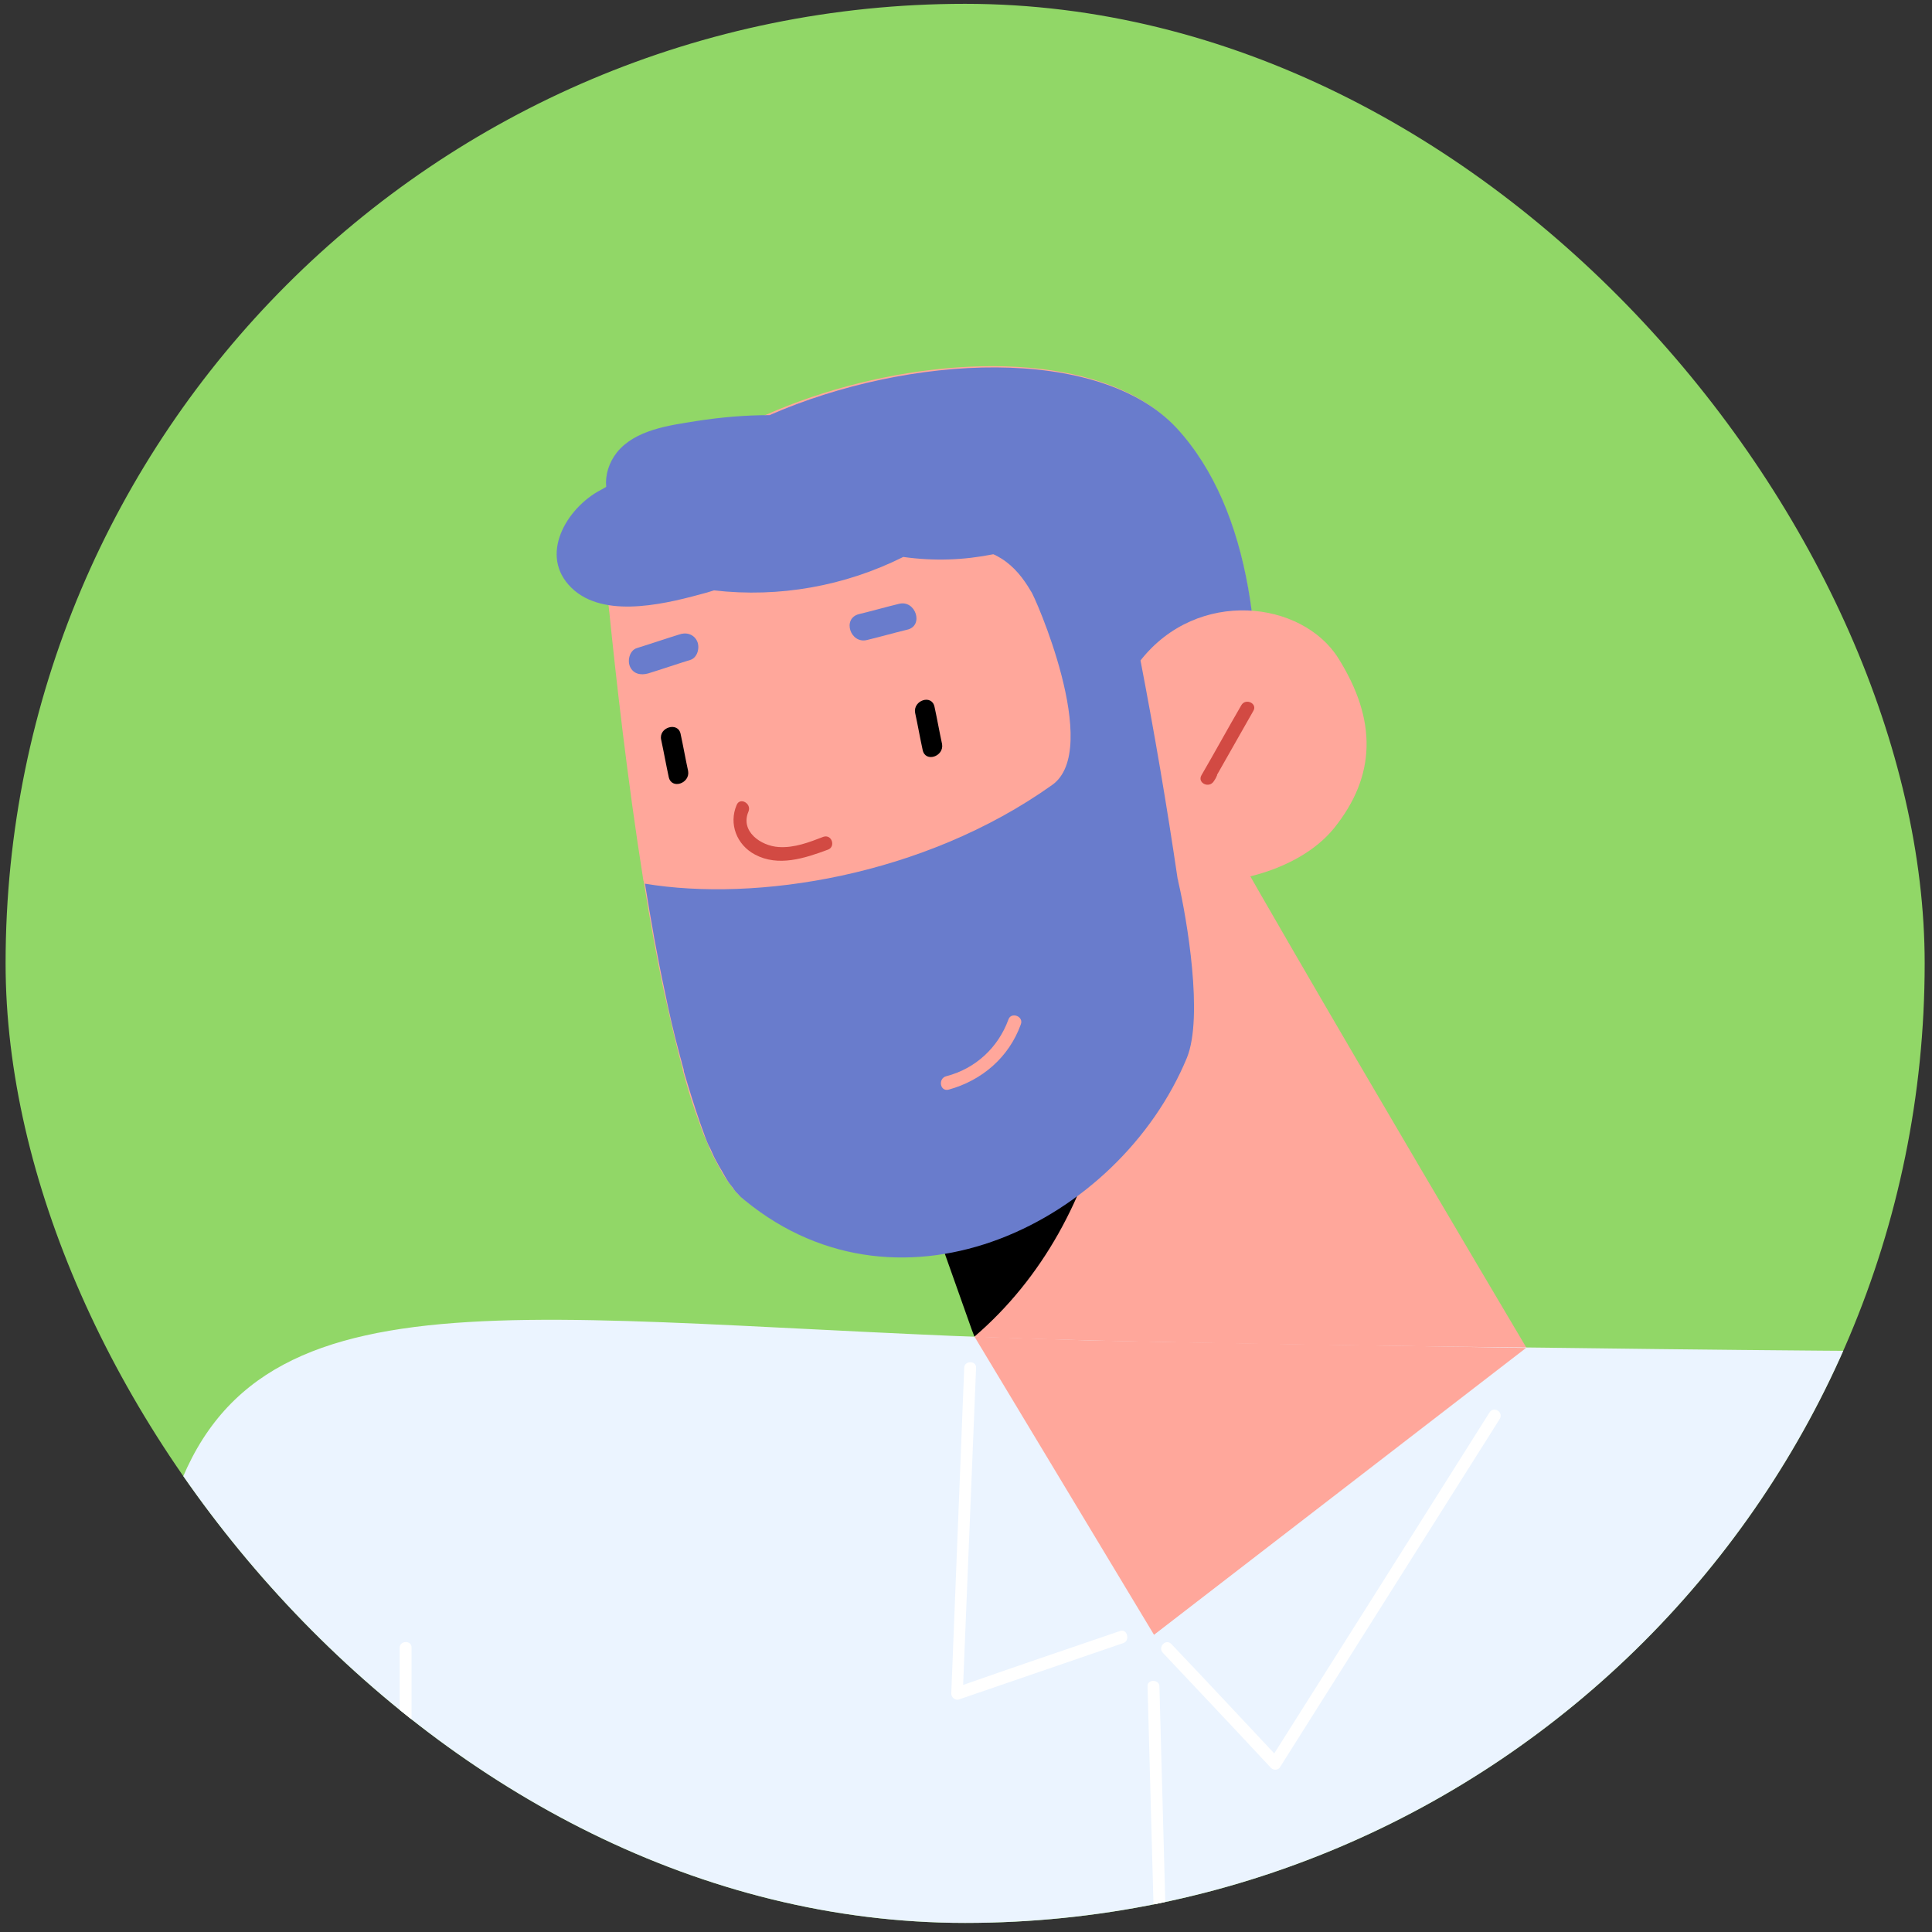 <svg width="200" height="200" viewBox="0 0 200 200" fill="none" xmlns="http://www.w3.org/2000/svg">
<rect x="0" y="0" width="200" height="200" fill="#333333" stroke="none"/>
<g clip-path="url(#clip0_3_12356)">
<rect x="0.579" y="0.396" width="198.663" height="198.663" rx="99.332" fill="#91D767"/>
<path d="M158.59 140.487L105.731 151.818L100.652 137.584L94.065 119.388L82.734 87.907L121.304 75.851C122.532 79.758 158.59 140.487 158.59 140.487Z" fill="#FFA79B"/>
<path d="M100.594 137.64L100.873 138.366C107.906 132.338 112.483 123.909 114.549 114.365C117.284 101.694 114.325 90.642 111.255 78.977L82.789 87.907L94.119 119.388L100.594 137.64Z" fill="black"/>
<path d="M129.507 81.488C128.614 89.526 123.088 107.052 122.418 108.504C114.939 125.249 93.338 137.473 77.039 124.188C76.927 124.077 76.816 124.021 76.704 123.909C76.537 123.797 76.425 123.63 76.258 123.463C76.146 123.351 76.034 123.183 75.867 123.016C75.811 122.96 75.811 122.904 75.755 122.849C75.532 122.57 75.365 122.29 75.141 122.011C74.862 121.621 74.639 121.174 74.36 120.672C74.248 120.504 74.192 120.337 74.081 120.169C73.969 119.946 73.802 119.667 73.69 119.388C73.578 119.22 73.522 118.997 73.411 118.774C73.243 118.383 73.076 117.937 72.853 117.49C72.685 117.044 72.518 116.597 72.35 116.095C71.736 114.476 71.178 112.69 70.676 110.792C70.676 110.736 70.676 110.736 70.676 110.68C70.62 110.401 70.508 110.122 70.453 109.843C70.397 109.564 70.285 109.285 70.229 109.006C69.727 106.997 69.225 104.82 68.722 102.587C67.941 98.959 67.271 95.163 66.657 91.368C66.657 91.312 66.657 91.256 66.601 91.144C64.927 80.595 63.755 70.046 63.085 63.459C63.029 63.124 63.029 62.789 62.973 62.51C62.973 62.399 62.973 62.287 62.917 62.175C60.908 42.584 108.073 29.522 121.637 44.202C129.619 52.798 131.126 67.422 129.507 81.488Z" fill="#FFA79B"/>
<path d="M121.805 44.314C113.767 35.663 94.064 36.667 79.663 42.975C77.096 42.975 74.584 43.198 72.072 43.589C69.281 44.035 65.765 44.482 63.867 46.826C63.03 47.887 62.639 49.17 62.751 50.398C62.471 50.566 62.192 50.733 61.858 50.901C58.341 52.966 55.662 57.934 59.513 61.171C63.03 64.074 69.337 62.399 73.188 61.339C73.412 61.283 73.691 61.171 73.914 61.115C80.668 61.897 87.478 60.669 93.506 57.655C96.687 58.101 99.757 57.989 102.827 57.376C103.106 57.487 103.385 57.655 103.664 57.822C105.004 58.659 105.953 59.887 106.734 61.227C107.013 61.45 114.158 77.581 108.911 81.265C95.571 90.754 78.212 93.377 66.769 91.48C67.383 95.275 68.053 99.127 68.835 102.699C69.281 104.932 69.784 107.053 70.342 109.118C70.397 109.397 70.509 109.676 70.565 109.955C70.621 110.234 70.732 110.513 70.788 110.792C70.788 110.848 70.788 110.848 70.788 110.904C71.346 112.802 71.904 114.588 72.463 116.207C72.63 116.653 72.798 117.156 72.965 117.602C73.132 118.049 73.3 118.495 73.523 118.886C73.635 119.109 73.691 119.277 73.802 119.5C73.914 119.779 74.081 120.058 74.193 120.281C74.305 120.449 74.361 120.616 74.472 120.784C74.751 121.23 74.975 121.677 75.254 122.123C75.421 122.402 75.644 122.682 75.868 122.961C75.923 123.016 75.923 123.072 75.979 123.128C76.091 123.295 76.203 123.407 76.37 123.575C76.537 123.742 76.649 123.909 76.816 124.021C76.928 124.133 77.04 124.189 77.151 124.3C93.45 137.585 115.833 126.477 122.866 109.509C124.596 105.267 122.866 95.108 121.972 91.257C121.414 88.8 126.773 85.117 129.564 81.544C131.126 67.423 129.619 52.798 121.805 44.314Z" fill="#697CCC"/>
<path d="M85.245 86.623C83.793 87.181 82.23 87.795 80.612 87.684C78.77 87.572 76.593 86.065 77.486 84C77.821 83.163 76.593 82.493 76.258 83.33C75.421 85.284 76.258 87.46 78.156 88.465C80.556 89.749 83.291 88.856 85.691 87.963C86.528 87.684 86.138 86.344 85.245 86.623Z" fill="#D24A43"/>
<path d="M94.732 73.785C95.011 75.069 95.234 76.353 95.513 77.637C95.792 78.976 97.746 78.306 97.522 77.023C97.243 75.739 97.02 74.455 96.741 73.171C96.462 71.832 94.508 72.501 94.732 73.785Z" fill="black"/>
<path d="M68.443 76.576C68.722 77.86 68.945 79.144 69.225 80.428C69.504 81.767 71.457 81.098 71.234 79.814C70.955 78.53 70.731 77.246 70.453 75.962C70.173 74.679 68.164 75.293 68.443 76.576Z" fill="black"/>
<path d="M70.286 65.692C68.835 66.139 67.384 66.641 65.933 67.088C65.207 67.311 64.928 68.316 65.207 68.986C65.542 69.767 66.323 69.934 67.105 69.711C68.556 69.265 70.007 68.762 71.459 68.316C72.184 68.092 72.463 67.088 72.184 66.418C71.849 65.636 71.012 65.413 70.286 65.692Z" fill="#697CCC"/>
<path d="M93.059 62.511C91.663 62.845 90.324 63.236 88.928 63.571C87.142 64.018 88.035 66.697 89.766 66.25C91.161 65.915 92.501 65.525 93.896 65.19C95.682 64.799 94.789 62.064 93.059 62.511Z" fill="#697CCC"/>
<path d="M104.389 105.546C103.328 108.448 100.984 110.625 97.97 111.406C97.077 111.63 97.3 113.025 98.193 112.802C101.654 111.853 104.445 109.453 105.673 106.048C106.008 105.211 104.668 104.708 104.389 105.546Z" fill="#FFA79B"/>
<path d="M138.549 68.148C134.81 62.175 123.981 60.836 118.064 68.371C119.516 75.906 120.8 83.442 121.916 91.033C126.214 92.038 134.307 90.419 138.103 85.73C142.457 80.316 142.568 74.567 138.549 68.148Z" fill="#FFA79B"/>
<path d="M128.502 73.004C127.106 75.404 125.767 77.86 124.371 80.26C123.925 81.042 125.153 81.656 125.655 80.874C125.767 80.707 125.878 80.539 125.934 80.372C125.99 80.316 125.99 80.26 125.99 80.204C127.218 78.028 128.502 75.795 129.73 73.618C130.232 72.837 128.948 72.222 128.502 73.004Z" fill="#D24A43"/>
<path d="M195.933 139.873V215.114H12.853C12.685 206.574 12.964 189.55 15.979 164.767C20.053 131.891 44.222 135.798 94.011 138.087C99.872 138.366 106.067 138.589 112.654 138.757C125.994 139.092 144.581 139.371 162.108 139.538C174.722 139.706 186.779 139.817 195.933 139.873Z" fill="#EBF4FF"/>
<path d="M115.946 168.842C110.532 170.684 105.117 172.526 99.703 174.424C100.15 163.484 100.596 152.544 101.043 141.604C101.098 140.822 99.815 140.822 99.815 141.604C99.368 152.823 98.922 164.098 98.475 175.317C98.475 175.708 98.866 176.043 99.257 175.931L116.337 170.07C117.006 169.791 116.671 168.563 115.946 168.842Z" fill="white"/>
<path d="M154.181 146.236C146.758 158.013 139.334 169.791 131.91 181.512C128.338 177.717 124.821 173.921 121.249 170.181C120.691 169.623 119.854 170.46 120.356 171.074C124.096 175.037 127.836 179 131.575 183.019C131.854 183.298 132.357 183.243 132.524 182.908C140.115 170.907 147.651 158.906 155.242 146.906C155.688 146.18 154.628 145.51 154.181 146.236Z" fill="white"/>
<path d="M120.022 174.591C120.022 173.81 118.738 173.81 118.794 174.591L119.854 213.44C119.854 214.222 121.138 214.222 121.082 213.44L120.022 174.591Z" fill="white"/>
<path d="M41.375 170.573V178.834C41.375 179.615 42.603 179.615 42.603 178.834V170.573C42.659 169.791 41.375 169.791 41.375 170.573Z" fill="white"/>
<path d="M112.653 138.757C108.746 138.645 104.504 138.478 100.876 138.366L119.463 169.233L157.977 139.538C141.957 139.259 125.045 139.036 112.653 138.757Z" fill="#FFA79B"/>
<path d="M71.231 224.157C69.836 222.371 68.385 220.64 66.933 218.854C63.584 212.603 60.291 206.351 56.831 200.1C52.979 193.123 47.007 184.694 34.615 184.917C34.113 184.917 33.611 184.973 33.108 184.973C33.052 195.913 35.955 206.909 40.42 216.845C41.648 219.636 43.044 222.371 44.495 225.05V224.994C44.774 221.813 45.053 218.631 45.276 215.449C47.676 217.236 49.574 219.859 52.254 221.199C53.705 224.827 56.942 226.892 60.179 229.18C63.138 231.301 70.45 234.93 73.073 230.353C74.469 228.12 72.683 225.943 71.231 224.157Z" fill="#FFA79B"/>
<path d="M50.302 191.057C46.618 187.485 41.65 184.805 34.673 184.973C27.417 185.14 19.77 186.759 14.077 191.615C8.328 194.294 5.258 199.876 4.253 206.072C2.913 214.221 3.025 223.096 4.03 231.301C4.7 236.715 8.439 242.632 14.133 241.348C14.356 242.688 14.691 243.971 15.193 245.144C16.421 247.767 19.547 249.386 22.059 248.772C22.952 252.288 25.631 255.47 29.427 254.465C29.427 254.744 29.203 262.67 31.882 264.847C33.892 266.466 37.576 266.019 39.194 262.893C41.818 257.758 43.437 237.776 44.33 227.226C44.106 226.054 47.065 196.304 50.302 191.057Z" fill="#FFA79B"/>
</g>
<defs>
<clipPath id="clip0_3_12356">
<rect x="0.579" y="0.396" width="198.663" height="198.663" rx="99.332" fill="white"/>
</clipPath>
</defs>
</svg>
